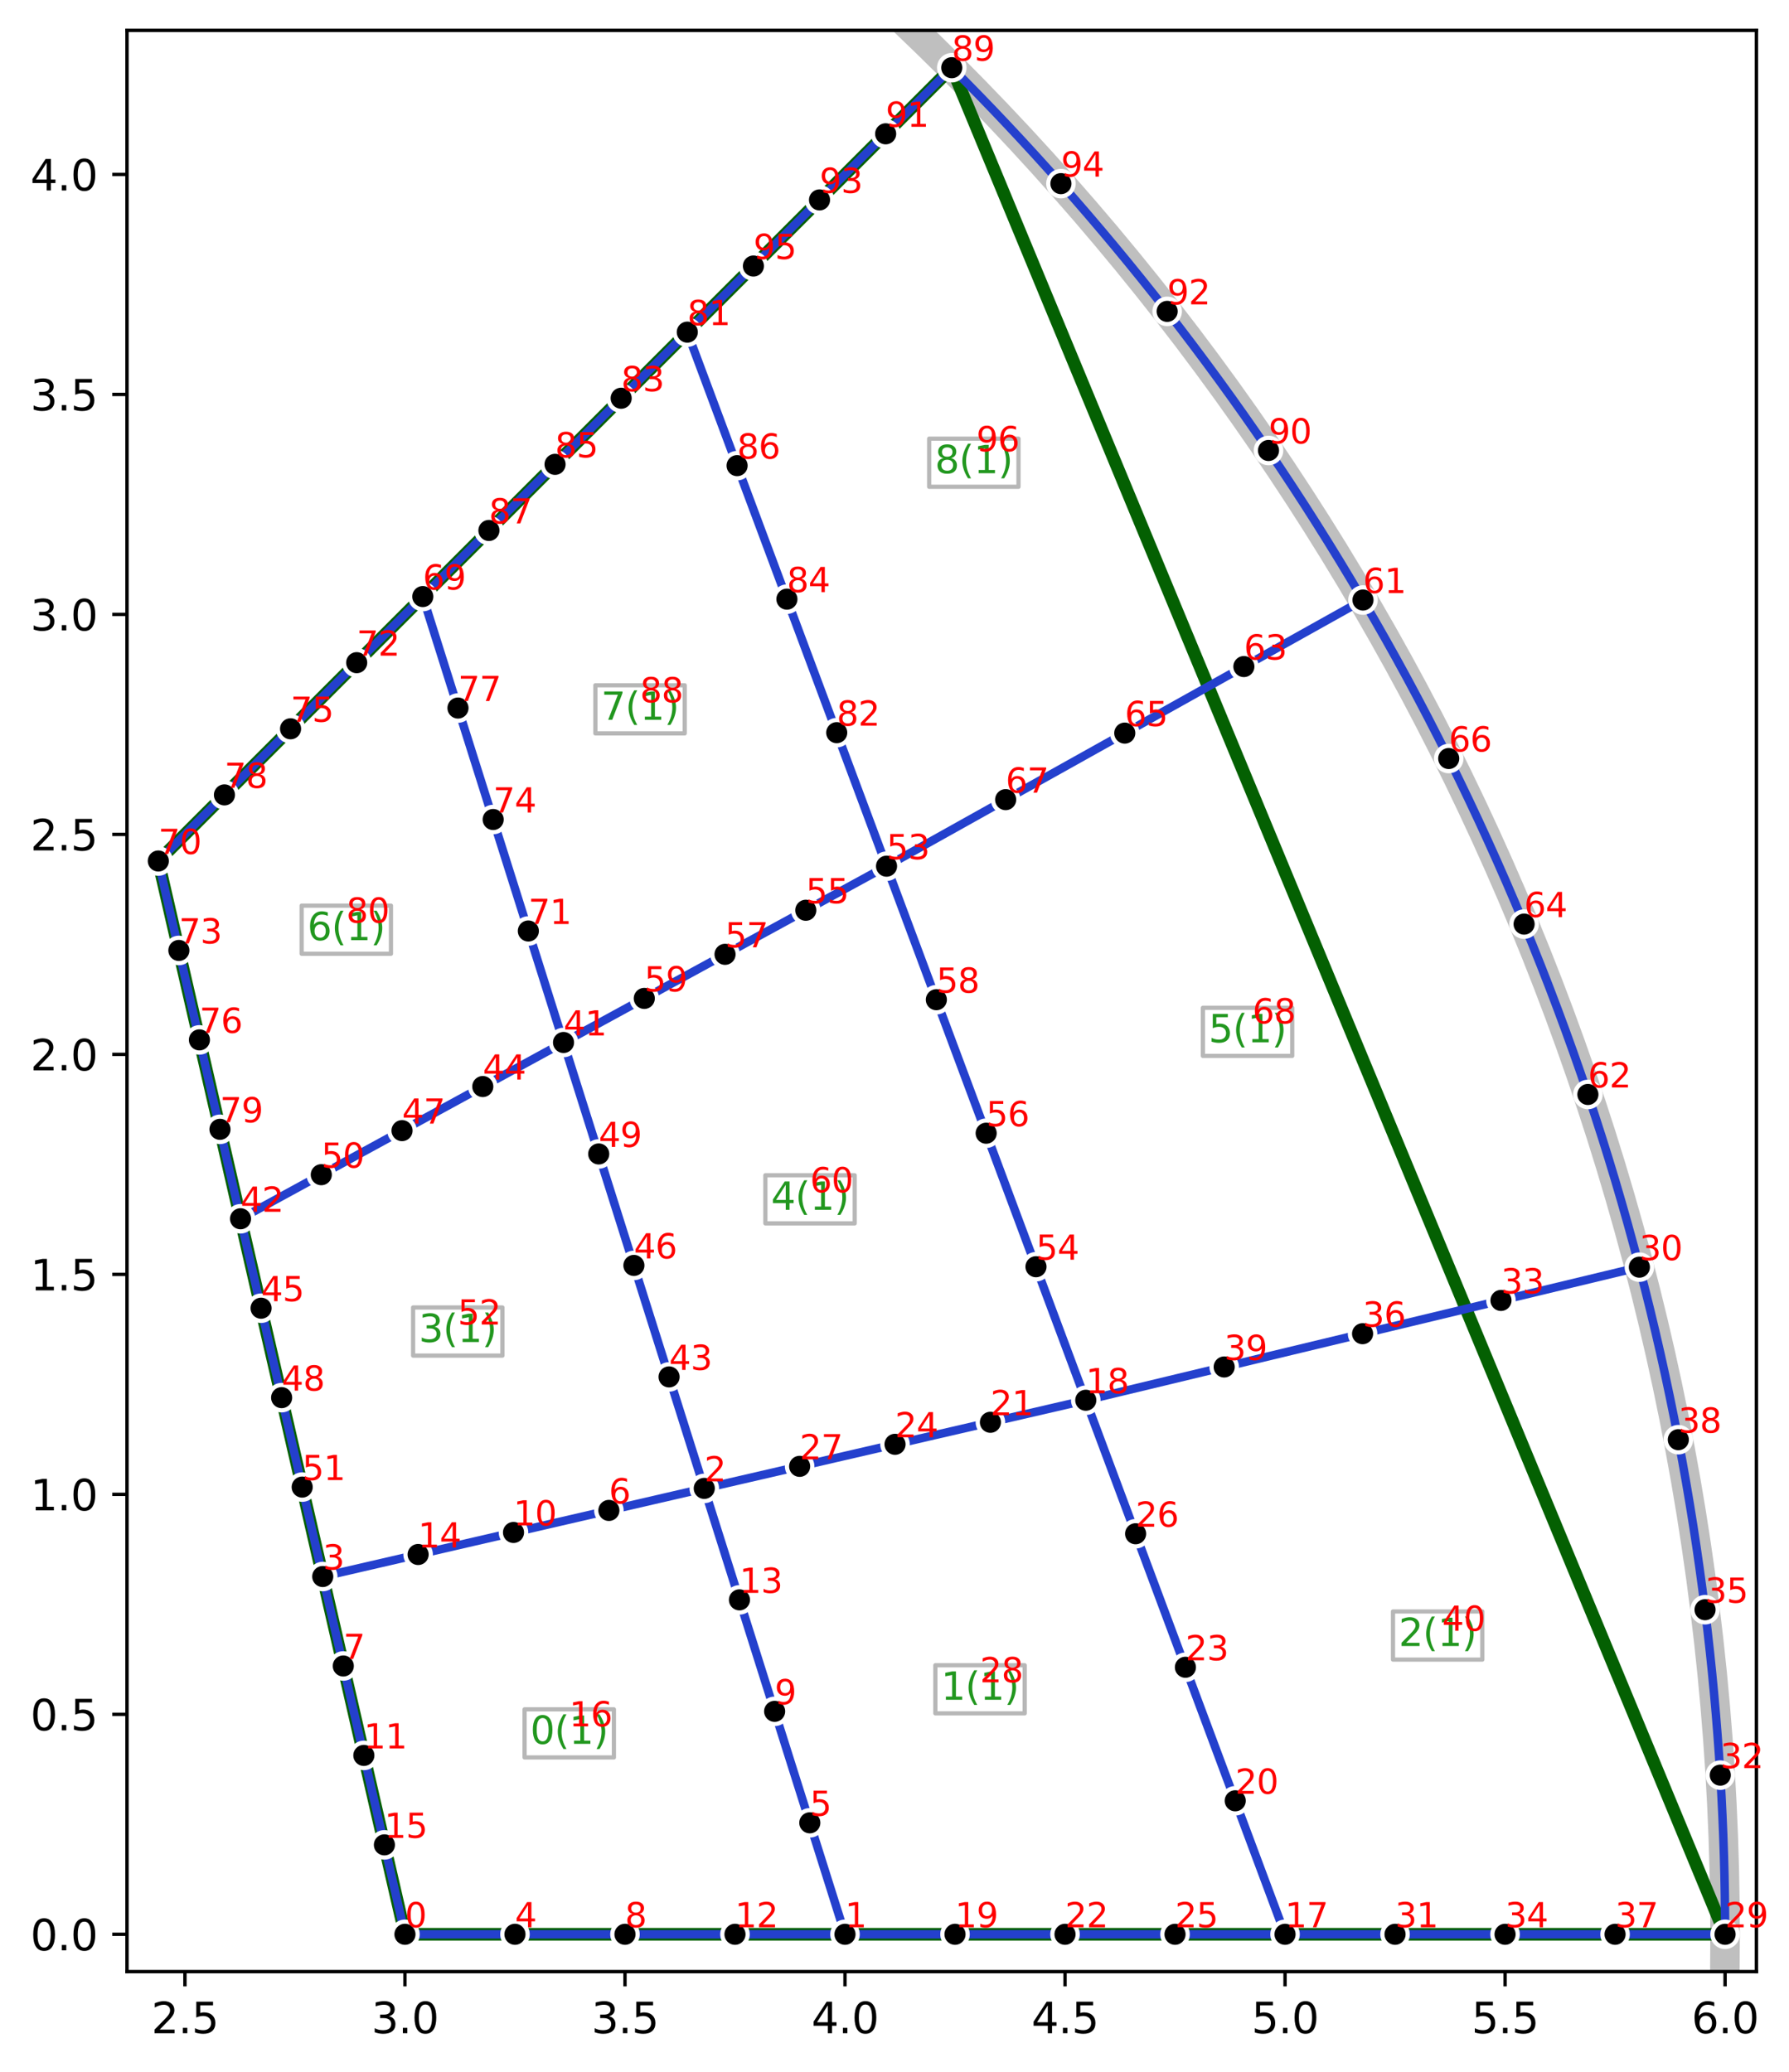 <?xml version="1.0" encoding="utf-8" standalone="no"?>
<!DOCTYPE svg PUBLIC "-//W3C//DTD SVG 1.1//EN"
  "http://www.w3.org/Graphics/SVG/1.1/DTD/svg11.dtd">
<svg xmlns:xlink="http://www.w3.org/1999/xlink" width="424.095pt" height="491.352pt" viewBox="0 0 424.095 491.352" xmlns="http://www.w3.org/2000/svg" version="1.1">
 <defs>
  <style type="text/css">*{stroke-linejoin: round; stroke-linecap: butt}</style>
 </defs>
 <g id="figure_1">
  <g id="patch_1">
   <path d="M 0 491.352 
L 424.095 491.352 
L 424.095 0 
L 0 0 
z
" style="fill: #ffffff"/>
  </g>
  <g id="axes_1">
   <g id="patch_2">
    <path d="M 30.103 467.474 
L 416.371 467.474 
L 416.371 7.2 
L 30.103 7.2 
z
" style="fill: #ffffff"/>
   </g>
   <g id="patch_3">
    <path d="M -216.947 1084.513 
C -50.959 1084.513 108.253 1018.565 225.624 901.194 
C 342.995 783.822 408.943 624.611 408.943 458.623 
C 408.943 292.635 342.995 133.423 225.624 16.051 
C 108.253 -101.32 -50.959 -167.268 -216.947 -167.268 
C -382.935 -167.268 -542.147 -101.32 -659.518 16.051 
C -776.889 133.423 -842.837 292.635 -842.837 458.623 
C -842.837 624.611 -776.889 783.822 -659.518 901.194 
C -542.147 1018.565 -382.935 1084.513 -216.947 1084.513 
" clip-path="url(#p529eccc602)" style="fill: none; stroke: #bfbfbf; stroke-width: 7; stroke-linejoin: miter"/>
   </g>
   <g id="patch_4">
    <path d="M 408.943 458.623 
L 377.649 458.623 
L 346.354 458.623 
L 315.06 458.623 
L 283.765 458.623 
L 252.471 458.623 
L 221.176 458.623 
L 189.882 458.623 
L 158.587 458.623 
L 127.293 458.623 
L 95.998 458.623 
" clip-path="url(#p529eccc602)" style="fill: none; stroke: #046002; stroke-width: 3; stroke-linejoin: miter"/>
   </g>
   <g id="patch_5">
    <path d="M 225.624 16.051 
L 243.956 60.309 
L 262.288 104.566 
L 280.62 148.823 
L 298.952 193.08 
L 317.284 237.337 
L 335.615 281.594 
L 353.947 325.851 
L 372.279 370.108 
L 390.611 414.365 
L 408.943 458.623 
" clip-path="url(#p529eccc602)" style="fill: none; stroke: #046002; stroke-width: 3; stroke-linejoin: miter"/>
   </g>
   <g id="patch_6">
    <path d="M 37.531 204.144 
L 56.341 185.335 
L 75.15 166.526 
L 93.959 147.716 
L 112.768 128.907 
L 131.578 110.098 
L 150.387 91.289 
L 169.196 72.479 
L 188.006 53.67 
L 206.815 34.861 
L 225.624 16.051 
" clip-path="url(#p529eccc602)" style="fill: none; stroke: #046002; stroke-width: 3; stroke-linejoin: miter"/>
   </g>
   <g id="patch_7">
    <path d="M 95.998 458.623 
L 90.151 433.175 
L 84.305 407.727 
L 78.458 382.279 
L 72.611 356.831 
L 66.765 331.383 
L 60.918 305.936 
L 55.071 280.488 
L 49.225 255.04 
L 43.378 229.592 
L 37.531 204.144 
" clip-path="url(#p529eccc602)" style="fill: none; stroke: #046002; stroke-width: 3; stroke-linejoin: miter"/>
   </g>
   <g id="patch_8">
    <path d="M 162.927 78.749 
C 183.826 57.85 204.725 36.951 225.624 16.051 
M 408.943 458.623 
C 374.171 458.623 339.4 458.623 304.628 458.623 
M 166.952 352.897 
C 197.099 345.931 227.247 338.964 257.394 331.998 
M 210.16 205.374 
C 247.809 184.338 285.458 163.302 323.106 142.267 
M 57.02 288.97 
C 50.524 260.695 44.028 232.42 37.531 204.144 
M 57.02 288.97 
C 82.544 275.037 108.067 261.105 133.59 247.172 
M 323.106 142.267 
C 351.767 190.999 374.433 245.719 388.626 300.445 
M 166.952 352.897 
C 178.072 388.139 189.193 423.381 200.313 458.623 
M 133.59 247.172 
C 159.114 233.239 184.637 219.306 210.16 205.374 
M 95.998 458.623 
C 89.502 430.347 83.005 402.072 76.509 373.796 
M 388.626 300.445 
C 402.981 355.208 408.997 409.521 408.943 458.623 
M 162.927 78.749 
C 178.671 120.957 194.416 163.165 210.16 205.374 
M 210.16 205.374 
C 225.905 247.582 241.65 289.79 257.394 331.998 
M 76.509 373.796 
C 70.013 345.521 63.517 317.246 57.02 288.97 
M 257.394 331.998 
C 273.139 374.206 288.883 416.414 304.628 458.623 
M 304.628 458.623 
C 269.856 458.623 235.085 458.623 200.313 458.623 
M 133.59 247.172 
C 144.711 282.414 155.831 317.655 166.952 352.897 
M 257.394 331.998 
C 301.138 321.48 344.882 310.962 388.626 300.445 
M 76.509 373.796 
C 106.657 366.83 136.804 359.864 166.952 352.897 
M 37.531 204.144 
C 58.431 183.245 79.33 162.346 100.229 141.447 
M 100.229 141.447 
C 121.128 120.547 142.027 99.648 162.927 78.749 
M 100.229 141.447 
C 111.349 176.688 122.47 211.93 133.59 247.172 
M 200.313 458.623 
C 165.541 458.623 130.77 458.623 95.998 458.623 
M 225.624 16.051 
C 260.382 50.733 294.534 93.392 323.106 142.267 
" style="fill: none; stroke: #2440cd; stroke-width: 2; stroke-linejoin: miter"/>
   </g>
   <g id="matplotlib.axis_1">
    <g id="xtick_1">
     <g id="line2d_1">
      <defs>
       <path id="me422c70d46" d="M 0 0 
L 0 3.5 
" style="stroke: #000000; stroke-width: 0.8"/>
      </defs>
      <g>
       <use xlink:href="#me422c70d46" x="43.84" y="467.474" style="stroke: #000000; stroke-width: 0.8"/>
      </g>
     </g>
     <g id="text_1">
      <!-- 2.5 -->
      <g transform="translate(35.889 482.072)scale(0.1 -0.1)">
       <defs>
        <path id="DejaVuSans-32" d="M 1228 531 
L 3431 531 
L 3431 0 
L 469 0 
L 469 531 
Q 828 903 1448 1529 
Q 2069 2156 2228 2338 
Q 2531 2678 2651 2914 
Q 2772 3150 2772 3378 
Q 2772 3750 2511 3984 
Q 2250 4219 1831 4219 
Q 1534 4219 1204 4116 
Q 875 4013 500 3803 
L 500 4441 
Q 881 4594 1212 4672 
Q 1544 4750 1819 4750 
Q 2544 4750 2975 4387 
Q 3406 4025 3406 3419 
Q 3406 3131 3298 2873 
Q 3191 2616 2906 2266 
Q 2828 2175 2409 1742 
Q 1991 1309 1228 531 
z
" transform="scale(0.016)"/>
        <path id="DejaVuSans-2e" d="M 684 794 
L 1344 794 
L 1344 0 
L 684 0 
L 684 794 
z
" transform="scale(0.016)"/>
        <path id="DejaVuSans-35" d="M 691 4666 
L 3169 4666 
L 3169 4134 
L 1269 4134 
L 1269 2991 
Q 1406 3038 1543 3061 
Q 1681 3084 1819 3084 
Q 2600 3084 3056 2656 
Q 3513 2228 3513 1497 
Q 3513 744 3044 326 
Q 2575 -91 1722 -91 
Q 1428 -91 1123 -41 
Q 819 9 494 109 
L 494 744 
Q 775 591 1075 516 
Q 1375 441 1709 441 
Q 2250 441 2565 725 
Q 2881 1009 2881 1497 
Q 2881 1984 2565 2268 
Q 2250 2553 1709 2553 
Q 1456 2553 1204 2497 
Q 953 2441 691 2322 
L 691 4666 
z
" transform="scale(0.016)"/>
       </defs>
       <use xlink:href="#DejaVuSans-32"/>
       <use xlink:href="#DejaVuSans-2e" x="63.623"/>
       <use xlink:href="#DejaVuSans-35" x="95.41"/>
      </g>
     </g>
    </g>
    <g id="xtick_2">
     <g id="line2d_2">
      <g>
       <use xlink:href="#me422c70d46" x="95.998" y="467.474" style="stroke: #000000; stroke-width: 0.8"/>
      </g>
     </g>
     <g id="text_2">
      <!-- 3.0 -->
      <g transform="translate(88.046 482.072)scale(0.1 -0.1)">
       <defs>
        <path id="DejaVuSans-33" d="M 2597 2516 
Q 3050 2419 3304 2112 
Q 3559 1806 3559 1356 
Q 3559 666 3084 287 
Q 2609 -91 1734 -91 
Q 1441 -91 1130 -33 
Q 819 25 488 141 
L 488 750 
Q 750 597 1062 519 
Q 1375 441 1716 441 
Q 2309 441 2620 675 
Q 2931 909 2931 1356 
Q 2931 1769 2642 2001 
Q 2353 2234 1838 2234 
L 1294 2234 
L 1294 2753 
L 1863 2753 
Q 2328 2753 2575 2939 
Q 2822 3125 2822 3475 
Q 2822 3834 2567 4026 
Q 2313 4219 1838 4219 
Q 1578 4219 1281 4162 
Q 984 4106 628 3988 
L 628 4550 
Q 988 4650 1302 4700 
Q 1616 4750 1894 4750 
Q 2613 4750 3031 4423 
Q 3450 4097 3450 3541 
Q 3450 3153 3228 2886 
Q 3006 2619 2597 2516 
z
" transform="scale(0.016)"/>
        <path id="DejaVuSans-30" d="M 2034 4250 
Q 1547 4250 1301 3770 
Q 1056 3291 1056 2328 
Q 1056 1369 1301 889 
Q 1547 409 2034 409 
Q 2525 409 2770 889 
Q 3016 1369 3016 2328 
Q 3016 3291 2770 3770 
Q 2525 4250 2034 4250 
z
M 2034 4750 
Q 2819 4750 3233 4129 
Q 3647 3509 3647 2328 
Q 3647 1150 3233 529 
Q 2819 -91 2034 -91 
Q 1250 -91 836 529 
Q 422 1150 422 2328 
Q 422 3509 836 4129 
Q 1250 4750 2034 4750 
z
" transform="scale(0.016)"/>
       </defs>
       <use xlink:href="#DejaVuSans-33"/>
       <use xlink:href="#DejaVuSans-2e" x="63.623"/>
       <use xlink:href="#DejaVuSans-30" x="95.41"/>
      </g>
     </g>
    </g>
    <g id="xtick_3">
     <g id="line2d_3">
      <g>
       <use xlink:href="#me422c70d46" x="148.156" y="467.474" style="stroke: #000000; stroke-width: 0.8"/>
      </g>
     </g>
     <g id="text_3">
      <!-- 3.5 -->
      <g transform="translate(140.204 482.072)scale(0.1 -0.1)">
       <use xlink:href="#DejaVuSans-33"/>
       <use xlink:href="#DejaVuSans-2e" x="63.623"/>
       <use xlink:href="#DejaVuSans-35" x="95.41"/>
      </g>
     </g>
    </g>
    <g id="xtick_4">
     <g id="line2d_4">
      <g>
       <use xlink:href="#me422c70d46" x="200.313" y="467.474" style="stroke: #000000; stroke-width: 0.8"/>
      </g>
     </g>
     <g id="text_4">
      <!-- 4.0 -->
      <g transform="translate(192.361 482.072)scale(0.1 -0.1)">
       <defs>
        <path id="DejaVuSans-34" d="M 2419 4116 
L 825 1625 
L 2419 1625 
L 2419 4116 
z
M 2253 4666 
L 3047 4666 
L 3047 1625 
L 3713 1625 
L 3713 1100 
L 3047 1100 
L 3047 0 
L 2419 0 
L 2419 1100 
L 313 1100 
L 313 1709 
L 2253 4666 
z
" transform="scale(0.016)"/>
       </defs>
       <use xlink:href="#DejaVuSans-34"/>
       <use xlink:href="#DejaVuSans-2e" x="63.623"/>
       <use xlink:href="#DejaVuSans-30" x="95.41"/>
      </g>
     </g>
    </g>
    <g id="xtick_5">
     <g id="line2d_5">
      <g>
       <use xlink:href="#me422c70d46" x="252.471" y="467.474" style="stroke: #000000; stroke-width: 0.8"/>
      </g>
     </g>
     <g id="text_5">
      <!-- 4.5 -->
      <g transform="translate(244.519 482.072)scale(0.1 -0.1)">
       <use xlink:href="#DejaVuSans-34"/>
       <use xlink:href="#DejaVuSans-2e" x="63.623"/>
       <use xlink:href="#DejaVuSans-35" x="95.41"/>
      </g>
     </g>
    </g>
    <g id="xtick_6">
     <g id="line2d_6">
      <g>
       <use xlink:href="#me422c70d46" x="304.628" y="467.474" style="stroke: #000000; stroke-width: 0.8"/>
      </g>
     </g>
     <g id="text_6">
      <!-- 5.0 -->
      <g transform="translate(296.676 482.072)scale(0.1 -0.1)">
       <use xlink:href="#DejaVuSans-35"/>
       <use xlink:href="#DejaVuSans-2e" x="63.623"/>
       <use xlink:href="#DejaVuSans-30" x="95.41"/>
      </g>
     </g>
    </g>
    <g id="xtick_7">
     <g id="line2d_7">
      <g>
       <use xlink:href="#me422c70d46" x="356.786" y="467.474" style="stroke: #000000; stroke-width: 0.8"/>
      </g>
     </g>
     <g id="text_7">
      <!-- 5.5 -->
      <g transform="translate(348.834 482.072)scale(0.1 -0.1)">
       <use xlink:href="#DejaVuSans-35"/>
       <use xlink:href="#DejaVuSans-2e" x="63.623"/>
       <use xlink:href="#DejaVuSans-35" x="95.41"/>
      </g>
     </g>
    </g>
    <g id="xtick_8">
     <g id="line2d_8">
      <g>
       <use xlink:href="#me422c70d46" x="408.943" y="467.474" style="stroke: #000000; stroke-width: 0.8"/>
      </g>
     </g>
     <g id="text_8">
      <!-- 6.0 -->
      <g transform="translate(400.991 482.072)scale(0.1 -0.1)">
       <defs>
        <path id="DejaVuSans-36" d="M 2113 2584 
Q 1688 2584 1439 2293 
Q 1191 2003 1191 1497 
Q 1191 994 1439 701 
Q 1688 409 2113 409 
Q 2538 409 2786 701 
Q 3034 994 3034 1497 
Q 3034 2003 2786 2293 
Q 2538 2584 2113 2584 
z
M 3366 4563 
L 3366 3988 
Q 3128 4100 2886 4159 
Q 2644 4219 2406 4219 
Q 1781 4219 1451 3797 
Q 1122 3375 1075 2522 
Q 1259 2794 1537 2939 
Q 1816 3084 2150 3084 
Q 2853 3084 3261 2657 
Q 3669 2231 3669 1497 
Q 3669 778 3244 343 
Q 2819 -91 2113 -91 
Q 1303 -91 875 529 
Q 447 1150 447 2328 
Q 447 3434 972 4092 
Q 1497 4750 2381 4750 
Q 2619 4750 2861 4703 
Q 3103 4656 3366 4563 
z
" transform="scale(0.016)"/>
       </defs>
       <use xlink:href="#DejaVuSans-36"/>
       <use xlink:href="#DejaVuSans-2e" x="63.623"/>
       <use xlink:href="#DejaVuSans-30" x="95.41"/>
      </g>
     </g>
    </g>
   </g>
   <g id="matplotlib.axis_2">
    <g id="ytick_1">
     <g id="line2d_9">
      <defs>
       <path id="m096cc76bbc" d="M 0 0 
L -3.5 0 
" style="stroke: #000000; stroke-width: 0.8"/>
      </defs>
      <g>
       <use xlink:href="#m096cc76bbc" x="30.103" y="458.623" style="stroke: #000000; stroke-width: 0.8"/>
      </g>
     </g>
     <g id="text_9">
      <!-- 0.0 -->
      <g transform="translate(7.2 462.422)scale(0.1 -0.1)">
       <use xlink:href="#DejaVuSans-30"/>
       <use xlink:href="#DejaVuSans-2e" x="63.623"/>
       <use xlink:href="#DejaVuSans-30" x="95.41"/>
      </g>
     </g>
    </g>
    <g id="ytick_2">
     <g id="line2d_10">
      <g>
       <use xlink:href="#m096cc76bbc" x="30.103" y="406.465" style="stroke: #000000; stroke-width: 0.8"/>
      </g>
     </g>
     <g id="text_10">
      <!-- 0.5 -->
      <g transform="translate(7.2 410.264)scale(0.1 -0.1)">
       <use xlink:href="#DejaVuSans-30"/>
       <use xlink:href="#DejaVuSans-2e" x="63.623"/>
       <use xlink:href="#DejaVuSans-35" x="95.41"/>
      </g>
     </g>
    </g>
    <g id="ytick_3">
     <g id="line2d_11">
      <g>
       <use xlink:href="#m096cc76bbc" x="30.103" y="354.308" style="stroke: #000000; stroke-width: 0.8"/>
      </g>
     </g>
     <g id="text_11">
      <!-- 1.0 -->
      <g transform="translate(7.2 358.107)scale(0.1 -0.1)">
       <defs>
        <path id="DejaVuSans-31" d="M 794 531 
L 1825 531 
L 1825 4091 
L 703 3866 
L 703 4441 
L 1819 4666 
L 2450 4666 
L 2450 531 
L 3481 531 
L 3481 0 
L 794 0 
L 794 531 
z
" transform="scale(0.016)"/>
       </defs>
       <use xlink:href="#DejaVuSans-31"/>
       <use xlink:href="#DejaVuSans-2e" x="63.623"/>
       <use xlink:href="#DejaVuSans-30" x="95.41"/>
      </g>
     </g>
    </g>
    <g id="ytick_4">
     <g id="line2d_12">
      <g>
       <use xlink:href="#m096cc76bbc" x="30.103" y="302.15" style="stroke: #000000; stroke-width: 0.8"/>
      </g>
     </g>
     <g id="text_12">
      <!-- 1.5 -->
      <g transform="translate(7.2 305.949)scale(0.1 -0.1)">
       <use xlink:href="#DejaVuSans-31"/>
       <use xlink:href="#DejaVuSans-2e" x="63.623"/>
       <use xlink:href="#DejaVuSans-35" x="95.41"/>
      </g>
     </g>
    </g>
    <g id="ytick_5">
     <g id="line2d_13">
      <g>
       <use xlink:href="#m096cc76bbc" x="30.103" y="249.993" style="stroke: #000000; stroke-width: 0.8"/>
      </g>
     </g>
     <g id="text_13">
      <!-- 2.0 -->
      <g transform="translate(7.2 253.792)scale(0.1 -0.1)">
       <use xlink:href="#DejaVuSans-32"/>
       <use xlink:href="#DejaVuSans-2e" x="63.623"/>
       <use xlink:href="#DejaVuSans-30" x="95.41"/>
      </g>
     </g>
    </g>
    <g id="ytick_6">
     <g id="line2d_14">
      <g>
       <use xlink:href="#m096cc76bbc" x="30.103" y="197.835" style="stroke: #000000; stroke-width: 0.8"/>
      </g>
     </g>
     <g id="text_14">
      <!-- 2.5 -->
      <g transform="translate(7.2 201.634)scale(0.1 -0.1)">
       <use xlink:href="#DejaVuSans-32"/>
       <use xlink:href="#DejaVuSans-2e" x="63.623"/>
       <use xlink:href="#DejaVuSans-35" x="95.41"/>
      </g>
     </g>
    </g>
    <g id="ytick_7">
     <g id="line2d_15">
      <g>
       <use xlink:href="#m096cc76bbc" x="30.103" y="145.678" style="stroke: #000000; stroke-width: 0.8"/>
      </g>
     </g>
     <g id="text_15">
      <!-- 3.0 -->
      <g transform="translate(7.2 149.477)scale(0.1 -0.1)">
       <use xlink:href="#DejaVuSans-33"/>
       <use xlink:href="#DejaVuSans-2e" x="63.623"/>
       <use xlink:href="#DejaVuSans-30" x="95.41"/>
      </g>
     </g>
    </g>
    <g id="ytick_8">
     <g id="line2d_16">
      <g>
       <use xlink:href="#m096cc76bbc" x="30.103" y="93.52" style="stroke: #000000; stroke-width: 0.8"/>
      </g>
     </g>
     <g id="text_16">
      <!-- 3.5 -->
      <g transform="translate(7.2 97.319)scale(0.1 -0.1)">
       <use xlink:href="#DejaVuSans-33"/>
       <use xlink:href="#DejaVuSans-2e" x="63.623"/>
       <use xlink:href="#DejaVuSans-35" x="95.41"/>
      </g>
     </g>
    </g>
    <g id="ytick_9">
     <g id="line2d_17">
      <g>
       <use xlink:href="#m096cc76bbc" x="30.103" y="41.362" style="stroke: #000000; stroke-width: 0.8"/>
      </g>
     </g>
     <g id="text_17">
      <!-- 4.0 -->
      <g transform="translate(7.2 45.162)scale(0.1 -0.1)">
       <use xlink:href="#DejaVuSans-34"/>
       <use xlink:href="#DejaVuSans-2e" x="63.623"/>
       <use xlink:href="#DejaVuSans-30" x="95.41"/>
      </g>
     </g>
    </g>
   </g>
   <g id="line2d_18">
    <defs>
     <path id="m3080ffd7f6" d="M 0 3 
C 0.796 3 1.559 2.684 2.121 2.121 
C 2.684 1.559 3 0.796 3 0 
C 3 -0.796 2.684 -1.559 2.121 -2.121 
C 1.559 -2.684 0.796 -3 0 -3 
C -0.796 -3 -1.559 -2.684 -2.121 -2.121 
C -2.684 -1.559 -3 -0.796 -3 0 
C -3 0.796 -2.684 1.559 -2.121 2.121 
C -1.559 2.684 -0.796 3 0 3 
z
" style="stroke: #ffffff"/>
    </defs>
    <g>
     <use xlink:href="#m3080ffd7f6" x="95.998" y="458.623" style="stroke: #ffffff"/>
     <use xlink:href="#m3080ffd7f6" x="200.313" y="458.623" style="stroke: #ffffff"/>
     <use xlink:href="#m3080ffd7f6" x="166.952" y="352.897" style="stroke: #ffffff"/>
     <use xlink:href="#m3080ffd7f6" x="76.509" y="373.796" style="stroke: #ffffff"/>
     <use xlink:href="#m3080ffd7f6" x="122.077" y="458.623" style="stroke: #ffffff"/>
     <use xlink:href="#m3080ffd7f6" x="191.973" y="432.191" style="stroke: #ffffff"/>
     <use xlink:href="#m3080ffd7f6" x="144.341" y="358.122" style="stroke: #ffffff"/>
     <use xlink:href="#m3080ffd7f6" x="81.381" y="395.003" style="stroke: #ffffff"/>
     <use xlink:href="#m3080ffd7f6" x="148.156" y="458.623" style="stroke: #ffffff"/>
     <use xlink:href="#m3080ffd7f6" x="183.632" y="405.76" style="stroke: #ffffff"/>
     <use xlink:href="#m3080ffd7f6" x="121.73" y="363.347" style="stroke: #ffffff"/>
     <use xlink:href="#m3080ffd7f6" x="86.254" y="416.209" style="stroke: #ffffff"/>
     <use xlink:href="#m3080ffd7f6" x="174.234" y="458.623" style="stroke: #ffffff"/>
     <use xlink:href="#m3080ffd7f6" x="175.292" y="379.329" style="stroke: #ffffff"/>
     <use xlink:href="#m3080ffd7f6" x="99.12" y="368.572" style="stroke: #ffffff"/>
     <use xlink:href="#m3080ffd7f6" x="91.126" y="437.416" style="stroke: #ffffff"/>
     <use xlink:href="#m3080ffd7f6" x="134.943" y="410.985" style="stroke: #ffffff"/>
     <use xlink:href="#m3080ffd7f6" x="304.628" y="458.623" style="stroke: #ffffff"/>
     <use xlink:href="#m3080ffd7f6" x="257.394" y="331.998" style="stroke: #ffffff"/>
     <use xlink:href="#m3080ffd7f6" x="226.392" y="458.623" style="stroke: #ffffff"/>
     <use xlink:href="#m3080ffd7f6" x="292.82" y="426.966" style="stroke: #ffffff"/>
     <use xlink:href="#m3080ffd7f6" x="234.784" y="337.223" style="stroke: #ffffff"/>
     <use xlink:href="#m3080ffd7f6" x="252.471" y="458.623" style="stroke: #ffffff"/>
     <use xlink:href="#m3080ffd7f6" x="281.011" y="395.31" style="stroke: #ffffff"/>
     <use xlink:href="#m3080ffd7f6" x="212.173" y="342.448" style="stroke: #ffffff"/>
     <use xlink:href="#m3080ffd7f6" x="278.549" y="458.623" style="stroke: #ffffff"/>
     <use xlink:href="#m3080ffd7f6" x="269.203" y="363.654" style="stroke: #ffffff"/>
     <use xlink:href="#m3080ffd7f6" x="189.562" y="347.672" style="stroke: #ffffff"/>
     <use xlink:href="#m3080ffd7f6" x="232.322" y="400.535" style="stroke: #ffffff"/>
     <use xlink:href="#m3080ffd7f6" x="408.943" y="458.623" style="stroke: #ffffff"/>
     <use xlink:href="#m3080ffd7f6" x="388.626" y="300.445" style="stroke: #ffffff"/>
     <use xlink:href="#m3080ffd7f6" x="330.707" y="458.623" style="stroke: #ffffff"/>
     <use xlink:href="#m3080ffd7f6" x="407.805" y="420.888" style="stroke: #ffffff"/>
     <use xlink:href="#m3080ffd7f6" x="355.818" y="308.333" style="stroke: #ffffff"/>
     <use xlink:href="#m3080ffd7f6" x="356.786" y="458.623" style="stroke: #ffffff"/>
     <use xlink:href="#m3080ffd7f6" x="404.194" y="381.664" style="stroke: #ffffff"/>
     <use xlink:href="#m3080ffd7f6" x="323.01" y="316.221" style="stroke: #ffffff"/>
     <use xlink:href="#m3080ffd7f6" x="382.864" y="458.623" style="stroke: #ffffff"/>
     <use xlink:href="#m3080ffd7f6" x="397.859" y="341.352" style="stroke: #ffffff"/>
     <use xlink:href="#m3080ffd7f6" x="290.202" y="324.11" style="stroke: #ffffff"/>
     <use xlink:href="#m3080ffd7f6" x="341.868" y="388.327" style="stroke: #ffffff"/>
     <use xlink:href="#m3080ffd7f6" x="133.59" y="247.172" style="stroke: #ffffff"/>
     <use xlink:href="#m3080ffd7f6" x="57.02" y="288.97" style="stroke: #ffffff"/>
     <use xlink:href="#m3080ffd7f6" x="158.611" y="326.466" style="stroke: #ffffff"/>
     <use xlink:href="#m3080ffd7f6" x="114.448" y="257.621" style="stroke: #ffffff"/>
     <use xlink:href="#m3080ffd7f6" x="61.892" y="310.177" style="stroke: #ffffff"/>
     <use xlink:href="#m3080ffd7f6" x="150.271" y="300.035" style="stroke: #ffffff"/>
     <use xlink:href="#m3080ffd7f6" x="95.305" y="268.071" style="stroke: #ffffff"/>
     <use xlink:href="#m3080ffd7f6" x="66.765" y="331.383" style="stroke: #ffffff"/>
     <use xlink:href="#m3080ffd7f6" x="141.931" y="273.603" style="stroke: #ffffff"/>
     <use xlink:href="#m3080ffd7f6" x="76.163" y="278.521" style="stroke: #ffffff"/>
     <use xlink:href="#m3080ffd7f6" x="71.637" y="352.59" style="stroke: #ffffff"/>
     <use xlink:href="#m3080ffd7f6" x="108.518" y="315.709" style="stroke: #ffffff"/>
     <use xlink:href="#m3080ffd7f6" x="210.16" y="205.374" style="stroke: #ffffff"/>
     <use xlink:href="#m3080ffd7f6" x="245.586" y="300.342" style="stroke: #ffffff"/>
     <use xlink:href="#m3080ffd7f6" x="191.018" y="215.823" style="stroke: #ffffff"/>
     <use xlink:href="#m3080ffd7f6" x="233.777" y="268.686" style="stroke: #ffffff"/>
     <use xlink:href="#m3080ffd7f6" x="171.875" y="226.273" style="stroke: #ffffff"/>
     <use xlink:href="#m3080ffd7f6" x="221.969" y="237.03" style="stroke: #ffffff"/>
     <use xlink:href="#m3080ffd7f6" x="152.733" y="236.722" style="stroke: #ffffff"/>
     <use xlink:href="#m3080ffd7f6" x="192.024" y="284.36" style="stroke: #ffffff"/>
     <use xlink:href="#m3080ffd7f6" x="323.106" y="142.267" style="stroke: #ffffff"/>
     <use xlink:href="#m3080ffd7f6" x="376.423" y="259.498" style="stroke: #ffffff"/>
     <use xlink:href="#m3080ffd7f6" x="294.87" y="158.043" style="stroke: #ffffff"/>
     <use xlink:href="#m3080ffd7f6" x="361.3" y="219.105" style="stroke: #ffffff"/>
     <use xlink:href="#m3080ffd7f6" x="266.633" y="173.82" style="stroke: #ffffff"/>
     <use xlink:href="#m3080ffd7f6" x="343.431" y="179.849" style="stroke: #ffffff"/>
     <use xlink:href="#m3080ffd7f6" x="238.397" y="189.597" style="stroke: #ffffff"/>
     <use xlink:href="#m3080ffd7f6" x="296.91" y="244.32" style="stroke: #ffffff"/>
     <use xlink:href="#m3080ffd7f6" x="100.229" y="141.447" style="stroke: #ffffff"/>
     <use xlink:href="#m3080ffd7f6" x="37.531" y="204.144" style="stroke: #ffffff"/>
     <use xlink:href="#m3080ffd7f6" x="125.25" y="220.741" style="stroke: #ffffff"/>
     <use xlink:href="#m3080ffd7f6" x="84.555" y="157.121" style="stroke: #ffffff"/>
     <use xlink:href="#m3080ffd7f6" x="42.404" y="225.351" style="stroke: #ffffff"/>
     <use xlink:href="#m3080ffd7f6" x="116.91" y="194.309" style="stroke: #ffffff"/>
     <use xlink:href="#m3080ffd7f6" x="68.88" y="172.795" style="stroke: #ffffff"/>
     <use xlink:href="#m3080ffd7f6" x="47.276" y="246.557" style="stroke: #ffffff"/>
     <use xlink:href="#m3080ffd7f6" x="108.569" y="167.878" style="stroke: #ffffff"/>
     <use xlink:href="#m3080ffd7f6" x="53.206" y="188.47" style="stroke: #ffffff"/>
     <use xlink:href="#m3080ffd7f6" x="52.148" y="267.764" style="stroke: #ffffff"/>
     <use xlink:href="#m3080ffd7f6" x="82.093" y="220.433" style="stroke: #ffffff"/>
     <use xlink:href="#m3080ffd7f6" x="162.927" y="78.749" style="stroke: #ffffff"/>
     <use xlink:href="#m3080ffd7f6" x="198.352" y="173.717" style="stroke: #ffffff"/>
     <use xlink:href="#m3080ffd7f6" x="147.252" y="94.423" style="stroke: #ffffff"/>
     <use xlink:href="#m3080ffd7f6" x="186.543" y="142.061" style="stroke: #ffffff"/>
     <use xlink:href="#m3080ffd7f6" x="131.578" y="110.098" style="stroke: #ffffff"/>
     <use xlink:href="#m3080ffd7f6" x="174.735" y="110.405" style="stroke: #ffffff"/>
     <use xlink:href="#m3080ffd7f6" x="115.903" y="125.772" style="stroke: #ffffff"/>
     <use xlink:href="#m3080ffd7f6" x="151.727" y="168.185" style="stroke: #ffffff"/>
     <use xlink:href="#m3080ffd7f6" x="225.624" y="16.051" style="stroke: #ffffff"/>
     <use xlink:href="#m3080ffd7f6" x="300.709" y="106.812" style="stroke: #ffffff"/>
     <use xlink:href="#m3080ffd7f6" x="209.95" y="31.726" style="stroke: #ffffff"/>
     <use xlink:href="#m3080ffd7f6" x="276.684" y="73.828" style="stroke: #ffffff"/>
     <use xlink:href="#m3080ffd7f6" x="194.275" y="47.4" style="stroke: #ffffff"/>
     <use xlink:href="#m3080ffd7f6" x="251.502" y="43.539" style="stroke: #ffffff"/>
     <use xlink:href="#m3080ffd7f6" x="178.601" y="63.075" style="stroke: #ffffff"/>
     <use xlink:href="#m3080ffd7f6" x="231.441" y="108.66" style="stroke: #ffffff"/>
    </g>
   </g>
   <g id="patch_9">
    <path d="M 30.103 467.474 
L 30.103 7.2 
" style="fill: none; stroke: #000000; stroke-width: 0.8; stroke-linejoin: miter; stroke-linecap: square"/>
   </g>
   <g id="patch_10">
    <path d="M 416.371 467.474 
L 416.371 7.2 
" style="fill: none; stroke: #000000; stroke-width: 0.8; stroke-linejoin: miter; stroke-linecap: square"/>
   </g>
   <g id="patch_11">
    <path d="M 30.103 467.474 
L 416.371 467.474 
" style="fill: none; stroke: #000000; stroke-width: 0.8; stroke-linejoin: miter; stroke-linecap: square"/>
   </g>
   <g id="patch_12">
    <path d="M 30.103 7.2 
L 416.371 7.2 
" style="fill: none; stroke: #000000; stroke-width: 0.8; stroke-linejoin: miter; stroke-linecap: square"/>
   </g>
   <g id="text_18">
    <g id="patch_13">
     <path d="M 124.355 416.69 
L 145.531 416.69 
L 145.531 405.28 
L 124.355 405.28 
z
" style="fill: #ffffff; stroke: #b7b7b7; stroke-linejoin: miter"/>
    </g>
    <!-- 0(1) -->
    <g style="fill: #22971f" transform="translate(125.705 413.468)scale(0.09 -0.09)">
     <defs>
      <path id="DejaVuSans-28" d="M 1984 4856 
Q 1566 4138 1362 3434 
Q 1159 2731 1159 2009 
Q 1159 1288 1364 580 
Q 1569 -128 1984 -844 
L 1484 -844 
Q 1016 -109 783 600 
Q 550 1309 550 2009 
Q 550 2706 781 3412 
Q 1013 4119 1484 4856 
L 1984 4856 
z
" transform="scale(0.016)"/>
      <path id="DejaVuSans-29" d="M 513 4856 
L 1013 4856 
Q 1481 4119 1714 3412 
Q 1947 2706 1947 2009 
Q 1947 1309 1714 600 
Q 1481 -109 1013 -844 
L 513 -844 
Q 928 -128 1133 580 
Q 1338 1288 1338 2009 
Q 1338 2731 1133 3434 
Q 928 4138 513 4856 
z
" transform="scale(0.016)"/>
     </defs>
     <use xlink:href="#DejaVuSans-30"/>
     <use xlink:href="#DejaVuSans-28" x="63.623"/>
     <use xlink:href="#DejaVuSans-31" x="102.637"/>
     <use xlink:href="#DejaVuSans-29" x="166.26"/>
    </g>
   </g>
   <g id="text_19">
    <g id="patch_14">
     <path d="M 221.734 406.24 
L 242.909 406.24 
L 242.909 394.83 
L 221.734 394.83 
z
" style="fill: #ffffff; stroke: #b7b7b7; stroke-linejoin: miter"/>
    </g>
    <!-- 1(1) -->
    <g style="fill: #22971f" transform="translate(223.084 403.019)scale(0.09 -0.09)">
     <use xlink:href="#DejaVuSans-31"/>
     <use xlink:href="#DejaVuSans-28" x="63.623"/>
     <use xlink:href="#DejaVuSans-31" x="102.637"/>
     <use xlink:href="#DejaVuSans-29" x="166.26"/>
    </g>
   </g>
   <g id="text_20">
    <g id="patch_15">
     <path d="M 330.22 393.492 
L 351.396 393.492 
L 351.396 382.082 
L 330.22 382.082 
z
" style="fill: #ffffff; stroke: #b7b7b7; stroke-linejoin: miter"/>
    </g>
    <!-- 2(1) -->
    <g style="fill: #22971f" transform="translate(331.57 390.271)scale(0.09 -0.09)">
     <use xlink:href="#DejaVuSans-32"/>
     <use xlink:href="#DejaVuSans-28" x="63.623"/>
     <use xlink:href="#DejaVuSans-31" x="102.637"/>
     <use xlink:href="#DejaVuSans-29" x="166.26"/>
    </g>
   </g>
   <g id="text_21">
    <g id="patch_16">
     <path d="M 97.93 321.414 
L 119.105 321.414 
L 119.105 310.004 
L 97.93 310.004 
z
" style="fill: #ffffff; stroke: #b7b7b7; stroke-linejoin: miter"/>
    </g>
    <!-- 3(1) -->
    <g style="fill: #22971f" transform="translate(99.28 318.192)scale(0.09 -0.09)">
     <use xlink:href="#DejaVuSans-33"/>
     <use xlink:href="#DejaVuSans-28" x="63.623"/>
     <use xlink:href="#DejaVuSans-31" x="102.637"/>
     <use xlink:href="#DejaVuSans-29" x="166.26"/>
    </g>
   </g>
   <g id="text_22">
    <g id="patch_17">
     <path d="M 181.436 290.065 
L 202.612 290.065 
L 202.612 278.655 
L 181.436 278.655 
z
" style="fill: #ffffff; stroke: #b7b7b7; stroke-linejoin: miter"/>
    </g>
    <!-- 4(1) -->
    <g style="fill: #22971f" transform="translate(182.786 286.844)scale(0.09 -0.09)">
     <use xlink:href="#DejaVuSans-34"/>
     <use xlink:href="#DejaVuSans-28" x="63.623"/>
     <use xlink:href="#DejaVuSans-31" x="102.637"/>
     <use xlink:href="#DejaVuSans-29" x="166.26"/>
    </g>
   </g>
   <g id="text_23">
    <g id="patch_18">
     <path d="M 285.154 250.354 
L 306.33 250.354 
L 306.33 238.944 
L 285.154 238.944 
z
" style="fill: #ffffff; stroke: #b7b7b7; stroke-linejoin: miter"/>
    </g>
    <!-- 5(1) -->
    <g style="fill: #22971f" transform="translate(286.504 247.133)scale(0.09 -0.09)">
     <use xlink:href="#DejaVuSans-35"/>
     <use xlink:href="#DejaVuSans-28" x="63.623"/>
     <use xlink:href="#DejaVuSans-31" x="102.637"/>
     <use xlink:href="#DejaVuSans-29" x="166.26"/>
    </g>
   </g>
   <g id="text_24">
    <g id="patch_19">
     <path d="M 71.505 226.138 
L 92.68 226.138 
L 92.68 214.728 
L 71.505 214.728 
z
" style="fill: #ffffff; stroke: #b7b7b7; stroke-linejoin: miter"/>
    </g>
    <!-- 6(1) -->
    <g style="fill: #22971f" transform="translate(72.855 222.917)scale(0.09 -0.09)">
     <use xlink:href="#DejaVuSans-36"/>
     <use xlink:href="#DejaVuSans-28" x="63.623"/>
     <use xlink:href="#DejaVuSans-31" x="102.637"/>
     <use xlink:href="#DejaVuSans-29" x="166.26"/>
    </g>
   </g>
   <g id="text_25">
    <g id="patch_20">
     <path d="M 141.139 173.89 
L 162.314 173.89 
L 162.314 162.48 
L 141.139 162.48 
z
" style="fill: #ffffff; stroke: #b7b7b7; stroke-linejoin: miter"/>
    </g>
    <!-- 7(1) -->
    <g style="fill: #22971f" transform="translate(142.489 170.669)scale(0.09 -0.09)">
     <defs>
      <path id="DejaVuSans-37" d="M 525 4666 
L 3525 4666 
L 3525 4397 
L 1831 0 
L 1172 0 
L 2766 4134 
L 525 4134 
L 525 4666 
z
" transform="scale(0.016)"/>
     </defs>
     <use xlink:href="#DejaVuSans-37"/>
     <use xlink:href="#DejaVuSans-28" x="63.623"/>
     <use xlink:href="#DejaVuSans-31" x="102.637"/>
     <use xlink:href="#DejaVuSans-29" x="166.26"/>
    </g>
   </g>
   <g id="text_26">
    <g id="patch_21">
     <path d="M 220.266 115.418 
L 241.441 115.418 
L 241.441 104.008 
L 220.266 104.008 
z
" style="fill: #ffffff; stroke: #b7b7b7; stroke-linejoin: miter"/>
    </g>
    <!-- 8(1) -->
    <g style="fill: #22971f" transform="translate(221.616 112.197)scale(0.09 -0.09)">
     <defs>
      <path id="DejaVuSans-38" d="M 2034 2216 
Q 1584 2216 1326 1975 
Q 1069 1734 1069 1313 
Q 1069 891 1326 650 
Q 1584 409 2034 409 
Q 2484 409 2743 651 
Q 3003 894 3003 1313 
Q 3003 1734 2745 1975 
Q 2488 2216 2034 2216 
z
M 1403 2484 
Q 997 2584 770 2862 
Q 544 3141 544 3541 
Q 544 4100 942 4425 
Q 1341 4750 2034 4750 
Q 2731 4750 3128 4425 
Q 3525 4100 3525 3541 
Q 3525 3141 3298 2862 
Q 3072 2584 2669 2484 
Q 3125 2378 3379 2068 
Q 3634 1759 3634 1313 
Q 3634 634 3220 271 
Q 2806 -91 2034 -91 
Q 1263 -91 848 271 
Q 434 634 434 1313 
Q 434 1759 690 2068 
Q 947 2378 1403 2484 
z
M 1172 3481 
Q 1172 3119 1398 2916 
Q 1625 2713 2034 2713 
Q 2441 2713 2670 2916 
Q 2900 3119 2900 3481 
Q 2900 3844 2670 4047 
Q 2441 4250 2034 4250 
Q 1625 4250 1398 4047 
Q 1172 3844 1172 3481 
z
" transform="scale(0.016)"/>
     </defs>
     <use xlink:href="#DejaVuSans-38"/>
     <use xlink:href="#DejaVuSans-28" x="63.623"/>
     <use xlink:href="#DejaVuSans-31" x="102.637"/>
     <use xlink:href="#DejaVuSans-29" x="166.26"/>
    </g>
   </g>
   <g id="text_27">
    <!-- 0 -->
    <g style="fill: #ff0000" transform="translate(95.998 456.959)scale(0.08 -0.08)">
     <use xlink:href="#DejaVuSans-30"/>
    </g>
   </g>
   <g id="text_28">
    <!-- 1 -->
    <g style="fill: #ff0000" transform="translate(200.313 456.959)scale(0.08 -0.08)">
     <use xlink:href="#DejaVuSans-31"/>
    </g>
   </g>
   <g id="text_29">
    <!-- 2 -->
    <g style="fill: #ff0000" transform="translate(166.952 351.233)scale(0.08 -0.08)">
     <use xlink:href="#DejaVuSans-32"/>
    </g>
   </g>
   <g id="text_30">
    <!-- 3 -->
    <g style="fill: #ff0000" transform="translate(76.509 372.133)scale(0.08 -0.08)">
     <use xlink:href="#DejaVuSans-33"/>
    </g>
   </g>
   <g id="text_31">
    <!-- 4 -->
    <g style="fill: #ff0000" transform="translate(122.077 456.959)scale(0.08 -0.08)">
     <use xlink:href="#DejaVuSans-34"/>
    </g>
   </g>
   <g id="text_32">
    <!-- 5 -->
    <g style="fill: #ff0000" transform="translate(191.973 430.527)scale(0.08 -0.08)">
     <use xlink:href="#DejaVuSans-35"/>
    </g>
   </g>
   <g id="text_33">
    <!-- 6 -->
    <g style="fill: #ff0000" transform="translate(144.341 356.458)scale(0.08 -0.08)">
     <use xlink:href="#DejaVuSans-36"/>
    </g>
   </g>
   <g id="text_34">
    <!-- 7 -->
    <g style="fill: #ff0000" transform="translate(81.381 393.339)scale(0.08 -0.08)">
     <use xlink:href="#DejaVuSans-37"/>
    </g>
   </g>
   <g id="text_35">
    <!-- 8 -->
    <g style="fill: #ff0000" transform="translate(148.156 456.959)scale(0.08 -0.08)">
     <use xlink:href="#DejaVuSans-38"/>
    </g>
   </g>
   <g id="text_36">
    <!-- 9 -->
    <g style="fill: #ff0000" transform="translate(183.632 404.096)scale(0.08 -0.08)">
     <defs>
      <path id="DejaVuSans-39" d="M 703 97 
L 703 672 
Q 941 559 1184 500 
Q 1428 441 1663 441 
Q 2288 441 2617 861 
Q 2947 1281 2994 2138 
Q 2813 1869 2534 1725 
Q 2256 1581 1919 1581 
Q 1219 1581 811 2004 
Q 403 2428 403 3163 
Q 403 3881 828 4315 
Q 1253 4750 1959 4750 
Q 2769 4750 3195 4129 
Q 3622 3509 3622 2328 
Q 3622 1225 3098 567 
Q 2575 -91 1691 -91 
Q 1453 -91 1209 -44 
Q 966 3 703 97 
z
M 1959 2075 
Q 2384 2075 2632 2365 
Q 2881 2656 2881 3163 
Q 2881 3666 2632 3958 
Q 2384 4250 1959 4250 
Q 1534 4250 1286 3958 
Q 1038 3666 1038 3163 
Q 1038 2656 1286 2365 
Q 1534 2075 1959 2075 
z
" transform="scale(0.016)"/>
     </defs>
     <use xlink:href="#DejaVuSans-39"/>
    </g>
   </g>
   <g id="text_37">
    <!-- 10 -->
    <g style="fill: #ff0000" transform="translate(121.73 361.683)scale(0.08 -0.08)">
     <use xlink:href="#DejaVuSans-31"/>
     <use xlink:href="#DejaVuSans-30" x="63.623"/>
    </g>
   </g>
   <g id="text_38">
    <!-- 11 -->
    <g style="fill: #ff0000" transform="translate(86.254 414.546)scale(0.08 -0.08)">
     <use xlink:href="#DejaVuSans-31"/>
     <use xlink:href="#DejaVuSans-31" x="63.623"/>
    </g>
   </g>
   <g id="text_39">
    <!-- 12 -->
    <g style="fill: #ff0000" transform="translate(174.234 456.959)scale(0.08 -0.08)">
     <use xlink:href="#DejaVuSans-31"/>
     <use xlink:href="#DejaVuSans-32" x="63.623"/>
    </g>
   </g>
   <g id="text_40">
    <!-- 13 -->
    <g style="fill: #ff0000" transform="translate(175.292 377.665)scale(0.08 -0.08)">
     <use xlink:href="#DejaVuSans-31"/>
     <use xlink:href="#DejaVuSans-33" x="63.623"/>
    </g>
   </g>
   <g id="text_41">
    <!-- 14 -->
    <g style="fill: #ff0000" transform="translate(99.12 366.908)scale(0.08 -0.08)">
     <use xlink:href="#DejaVuSans-31"/>
     <use xlink:href="#DejaVuSans-34" x="63.623"/>
    </g>
   </g>
   <g id="text_42">
    <!-- 15 -->
    <g style="fill: #ff0000" transform="translate(91.126 435.752)scale(0.08 -0.08)">
     <use xlink:href="#DejaVuSans-31"/>
     <use xlink:href="#DejaVuSans-35" x="63.623"/>
    </g>
   </g>
   <g id="text_43">
    <!-- 16 -->
    <g style="fill: #ff0000" transform="translate(134.943 409.321)scale(0.08 -0.08)">
     <use xlink:href="#DejaVuSans-31"/>
     <use xlink:href="#DejaVuSans-36" x="63.623"/>
    </g>
   </g>
   <g id="text_44">
    <!-- 17 -->
    <g style="fill: #ff0000" transform="translate(304.628 456.959)scale(0.08 -0.08)">
     <use xlink:href="#DejaVuSans-31"/>
     <use xlink:href="#DejaVuSans-37" x="63.623"/>
    </g>
   </g>
   <g id="text_45">
    <!-- 18 -->
    <g style="fill: #ff0000" transform="translate(257.394 330.334)scale(0.08 -0.08)">
     <use xlink:href="#DejaVuSans-31"/>
     <use xlink:href="#DejaVuSans-38" x="63.623"/>
    </g>
   </g>
   <g id="text_46">
    <!-- 19 -->
    <g style="fill: #ff0000" transform="translate(226.392 456.959)scale(0.08 -0.08)">
     <use xlink:href="#DejaVuSans-31"/>
     <use xlink:href="#DejaVuSans-39" x="63.623"/>
    </g>
   </g>
   <g id="text_47">
    <!-- 20 -->
    <g style="fill: #ff0000" transform="translate(292.82 425.303)scale(0.08 -0.08)">
     <use xlink:href="#DejaVuSans-32"/>
     <use xlink:href="#DejaVuSans-30" x="63.623"/>
    </g>
   </g>
   <g id="text_48">
    <!-- 21 -->
    <g style="fill: #ff0000" transform="translate(234.784 335.559)scale(0.08 -0.08)">
     <use xlink:href="#DejaVuSans-32"/>
     <use xlink:href="#DejaVuSans-31" x="63.623"/>
    </g>
   </g>
   <g id="text_49">
    <!-- 22 -->
    <g style="fill: #ff0000" transform="translate(252.471 456.959)scale(0.08 -0.08)">
     <use xlink:href="#DejaVuSans-32"/>
     <use xlink:href="#DejaVuSans-32" x="63.623"/>
    </g>
   </g>
   <g id="text_50">
    <!-- 23 -->
    <g style="fill: #ff0000" transform="translate(281.011 393.647)scale(0.08 -0.08)">
     <use xlink:href="#DejaVuSans-32"/>
     <use xlink:href="#DejaVuSans-33" x="63.623"/>
    </g>
   </g>
   <g id="text_51">
    <!-- 24 -->
    <g style="fill: #ff0000" transform="translate(212.173 340.784)scale(0.08 -0.08)">
     <use xlink:href="#DejaVuSans-32"/>
     <use xlink:href="#DejaVuSans-34" x="63.623"/>
    </g>
   </g>
   <g id="text_52">
    <!-- 25 -->
    <g style="fill: #ff0000" transform="translate(278.549 456.959)scale(0.08 -0.08)">
     <use xlink:href="#DejaVuSans-32"/>
     <use xlink:href="#DejaVuSans-35" x="63.623"/>
    </g>
   </g>
   <g id="text_53">
    <!-- 26 -->
    <g style="fill: #ff0000" transform="translate(269.203 361.99)scale(0.08 -0.08)">
     <use xlink:href="#DejaVuSans-32"/>
     <use xlink:href="#DejaVuSans-36" x="63.623"/>
    </g>
   </g>
   <g id="text_54">
    <!-- 27 -->
    <g style="fill: #ff0000" transform="translate(189.562 346.009)scale(0.08 -0.08)">
     <use xlink:href="#DejaVuSans-32"/>
     <use xlink:href="#DejaVuSans-37" x="63.623"/>
    </g>
   </g>
   <g id="text_55">
    <!-- 28 -->
    <g style="fill: #ff0000" transform="translate(232.322 398.871)scale(0.08 -0.08)">
     <use xlink:href="#DejaVuSans-32"/>
     <use xlink:href="#DejaVuSans-38" x="63.623"/>
    </g>
   </g>
   <g id="text_56">
    <!-- 29 -->
    <g style="fill: #ff0000" transform="translate(408.943 456.959)scale(0.08 -0.08)">
     <use xlink:href="#DejaVuSans-32"/>
     <use xlink:href="#DejaVuSans-39" x="63.623"/>
    </g>
   </g>
   <g id="text_57">
    <!-- 30 -->
    <g style="fill: #ff0000" transform="translate(388.626 298.781)scale(0.08 -0.08)">
     <use xlink:href="#DejaVuSans-33"/>
     <use xlink:href="#DejaVuSans-30" x="63.623"/>
    </g>
   </g>
   <g id="text_58">
    <!-- 31 -->
    <g style="fill: #ff0000" transform="translate(330.707 456.959)scale(0.08 -0.08)">
     <use xlink:href="#DejaVuSans-33"/>
     <use xlink:href="#DejaVuSans-31" x="63.623"/>
    </g>
   </g>
   <g id="text_59">
    <!-- 32 -->
    <g style="fill: #ff0000" transform="translate(407.805 419.224)scale(0.08 -0.08)">
     <use xlink:href="#DejaVuSans-33"/>
     <use xlink:href="#DejaVuSans-32" x="63.623"/>
    </g>
   </g>
   <g id="text_60">
    <!-- 33 -->
    <g style="fill: #ff0000" transform="translate(355.818 306.669)scale(0.08 -0.08)">
     <use xlink:href="#DejaVuSans-33"/>
     <use xlink:href="#DejaVuSans-33" x="63.623"/>
    </g>
   </g>
   <g id="text_61">
    <!-- 34 -->
    <g style="fill: #ff0000" transform="translate(356.786 456.959)scale(0.08 -0.08)">
     <use xlink:href="#DejaVuSans-33"/>
     <use xlink:href="#DejaVuSans-34" x="63.623"/>
    </g>
   </g>
   <g id="text_62">
    <!-- 35 -->
    <g style="fill: #ff0000" transform="translate(404.194 380)scale(0.08 -0.08)">
     <use xlink:href="#DejaVuSans-33"/>
     <use xlink:href="#DejaVuSans-35" x="63.623"/>
    </g>
   </g>
   <g id="text_63">
    <!-- 36 -->
    <g style="fill: #ff0000" transform="translate(323.01 314.558)scale(0.08 -0.08)">
     <use xlink:href="#DejaVuSans-33"/>
     <use xlink:href="#DejaVuSans-36" x="63.623"/>
    </g>
   </g>
   <g id="text_64">
    <!-- 37 -->
    <g style="fill: #ff0000" transform="translate(382.864 456.959)scale(0.08 -0.08)">
     <use xlink:href="#DejaVuSans-33"/>
     <use xlink:href="#DejaVuSans-37" x="63.623"/>
    </g>
   </g>
   <g id="text_65">
    <!-- 38 -->
    <g style="fill: #ff0000" transform="translate(397.859 339.689)scale(0.08 -0.08)">
     <use xlink:href="#DejaVuSans-33"/>
     <use xlink:href="#DejaVuSans-38" x="63.623"/>
    </g>
   </g>
   <g id="text_66">
    <!-- 39 -->
    <g style="fill: #ff0000" transform="translate(290.202 322.446)scale(0.08 -0.08)">
     <use xlink:href="#DejaVuSans-33"/>
     <use xlink:href="#DejaVuSans-39" x="63.623"/>
    </g>
   </g>
   <g id="text_67">
    <!-- 40 -->
    <g style="fill: #ff0000" transform="translate(341.868 386.663)scale(0.08 -0.08)">
     <use xlink:href="#DejaVuSans-34"/>
     <use xlink:href="#DejaVuSans-30" x="63.623"/>
    </g>
   </g>
   <g id="text_68">
    <!-- 41 -->
    <g style="fill: #ff0000" transform="translate(133.59 245.508)scale(0.08 -0.08)">
     <use xlink:href="#DejaVuSans-34"/>
     <use xlink:href="#DejaVuSans-31" x="63.623"/>
    </g>
   </g>
   <g id="text_69">
    <!-- 42 -->
    <g style="fill: #ff0000" transform="translate(57.02 287.307)scale(0.08 -0.08)">
     <use xlink:href="#DejaVuSans-34"/>
     <use xlink:href="#DejaVuSans-32" x="63.623"/>
    </g>
   </g>
   <g id="text_70">
    <!-- 43 -->
    <g style="fill: #ff0000" transform="translate(158.611 324.802)scale(0.08 -0.08)">
     <use xlink:href="#DejaVuSans-34"/>
     <use xlink:href="#DejaVuSans-33" x="63.623"/>
    </g>
   </g>
   <g id="text_71">
    <!-- 44 -->
    <g style="fill: #ff0000" transform="translate(114.448 255.958)scale(0.08 -0.08)">
     <use xlink:href="#DejaVuSans-34"/>
     <use xlink:href="#DejaVuSans-34" x="63.623"/>
    </g>
   </g>
   <g id="text_72">
    <!-- 45 -->
    <g style="fill: #ff0000" transform="translate(61.892 308.513)scale(0.08 -0.08)">
     <use xlink:href="#DejaVuSans-34"/>
     <use xlink:href="#DejaVuSans-35" x="63.623"/>
    </g>
   </g>
   <g id="text_73">
    <!-- 46 -->
    <g style="fill: #ff0000" transform="translate(150.271 298.371)scale(0.08 -0.08)">
     <use xlink:href="#DejaVuSans-34"/>
     <use xlink:href="#DejaVuSans-36" x="63.623"/>
    </g>
   </g>
   <g id="text_74">
    <!-- 47 -->
    <g style="fill: #ff0000" transform="translate(95.305 266.407)scale(0.08 -0.08)">
     <use xlink:href="#DejaVuSans-34"/>
     <use xlink:href="#DejaVuSans-37" x="63.623"/>
    </g>
   </g>
   <g id="text_75">
    <!-- 48 -->
    <g style="fill: #ff0000" transform="translate(66.765 329.72)scale(0.08 -0.08)">
     <use xlink:href="#DejaVuSans-34"/>
     <use xlink:href="#DejaVuSans-38" x="63.623"/>
    </g>
   </g>
   <g id="text_76">
    <!-- 49 -->
    <g style="fill: #ff0000" transform="translate(141.931 271.939)scale(0.08 -0.08)">
     <use xlink:href="#DejaVuSans-34"/>
     <use xlink:href="#DejaVuSans-39" x="63.623"/>
    </g>
   </g>
   <g id="text_77">
    <!-- 50 -->
    <g style="fill: #ff0000" transform="translate(76.163 276.857)scale(0.08 -0.08)">
     <use xlink:href="#DejaVuSans-35"/>
     <use xlink:href="#DejaVuSans-30" x="63.623"/>
    </g>
   </g>
   <g id="text_78">
    <!-- 51 -->
    <g style="fill: #ff0000" transform="translate(71.637 350.926)scale(0.08 -0.08)">
     <use xlink:href="#DejaVuSans-35"/>
     <use xlink:href="#DejaVuSans-31" x="63.623"/>
    </g>
   </g>
   <g id="text_79">
    <!-- 52 -->
    <g style="fill: #ff0000" transform="translate(108.518 314.045)scale(0.08 -0.08)">
     <use xlink:href="#DejaVuSans-35"/>
     <use xlink:href="#DejaVuSans-32" x="63.623"/>
    </g>
   </g>
   <g id="text_80">
    <!-- 53 -->
    <g style="fill: #ff0000" transform="translate(210.16 203.71)scale(0.08 -0.08)">
     <use xlink:href="#DejaVuSans-35"/>
     <use xlink:href="#DejaVuSans-33" x="63.623"/>
    </g>
   </g>
   <g id="text_81">
    <!-- 54 -->
    <g style="fill: #ff0000" transform="translate(245.586 298.678)scale(0.08 -0.08)">
     <use xlink:href="#DejaVuSans-35"/>
     <use xlink:href="#DejaVuSans-34" x="63.623"/>
    </g>
   </g>
   <g id="text_82">
    <!-- 55 -->
    <g style="fill: #ff0000" transform="translate(191.018 214.159)scale(0.08 -0.08)">
     <use xlink:href="#DejaVuSans-35"/>
     <use xlink:href="#DejaVuSans-35" x="63.623"/>
    </g>
   </g>
   <g id="text_83">
    <!-- 56 -->
    <g style="fill: #ff0000" transform="translate(233.777 267.022)scale(0.08 -0.08)">
     <use xlink:href="#DejaVuSans-35"/>
     <use xlink:href="#DejaVuSans-36" x="63.623"/>
    </g>
   </g>
   <g id="text_84">
    <!-- 57 -->
    <g style="fill: #ff0000" transform="translate(171.875 224.609)scale(0.08 -0.08)">
     <use xlink:href="#DejaVuSans-35"/>
     <use xlink:href="#DejaVuSans-37" x="63.623"/>
    </g>
   </g>
   <g id="text_85">
    <!-- 58 -->
    <g style="fill: #ff0000" transform="translate(221.969 235.366)scale(0.08 -0.08)">
     <use xlink:href="#DejaVuSans-35"/>
     <use xlink:href="#DejaVuSans-38" x="63.623"/>
    </g>
   </g>
   <g id="text_86">
    <!-- 59 -->
    <g style="fill: #ff0000" transform="translate(152.733 235.059)scale(0.08 -0.08)">
     <use xlink:href="#DejaVuSans-35"/>
     <use xlink:href="#DejaVuSans-39" x="63.623"/>
    </g>
   </g>
   <g id="text_87">
    <!-- 60 -->
    <g style="fill: #ff0000" transform="translate(192.024 282.696)scale(0.08 -0.08)">
     <use xlink:href="#DejaVuSans-36"/>
     <use xlink:href="#DejaVuSans-30" x="63.623"/>
    </g>
   </g>
   <g id="text_88">
    <!-- 61 -->
    <g style="fill: #ff0000" transform="translate(323.106 140.603)scale(0.08 -0.08)">
     <use xlink:href="#DejaVuSans-36"/>
     <use xlink:href="#DejaVuSans-31" x="63.623"/>
    </g>
   </g>
   <g id="text_89">
    <!-- 62 -->
    <g style="fill: #ff0000" transform="translate(376.423 257.835)scale(0.08 -0.08)">
     <use xlink:href="#DejaVuSans-36"/>
     <use xlink:href="#DejaVuSans-32" x="63.623"/>
    </g>
   </g>
   <g id="text_90">
    <!-- 63 -->
    <g style="fill: #ff0000" transform="translate(294.87 156.38)scale(0.08 -0.08)">
     <use xlink:href="#DejaVuSans-36"/>
     <use xlink:href="#DejaVuSans-33" x="63.623"/>
    </g>
   </g>
   <g id="text_91">
    <!-- 64 -->
    <g style="fill: #ff0000" transform="translate(361.3 217.441)scale(0.08 -0.08)">
     <use xlink:href="#DejaVuSans-36"/>
     <use xlink:href="#DejaVuSans-34" x="63.623"/>
    </g>
   </g>
   <g id="text_92">
    <!-- 65 -->
    <g style="fill: #ff0000" transform="translate(266.633 172.156)scale(0.08 -0.08)">
     <use xlink:href="#DejaVuSans-36"/>
     <use xlink:href="#DejaVuSans-35" x="63.623"/>
    </g>
   </g>
   <g id="text_93">
    <!-- 66 -->
    <g style="fill: #ff0000" transform="translate(343.431 178.185)scale(0.08 -0.08)">
     <use xlink:href="#DejaVuSans-36"/>
     <use xlink:href="#DejaVuSans-36" x="63.623"/>
    </g>
   </g>
   <g id="text_94">
    <!-- 67 -->
    <g style="fill: #ff0000" transform="translate(238.397 187.933)scale(0.08 -0.08)">
     <use xlink:href="#DejaVuSans-36"/>
     <use xlink:href="#DejaVuSans-37" x="63.623"/>
    </g>
   </g>
   <g id="text_95">
    <!-- 68 -->
    <g style="fill: #ff0000" transform="translate(296.91 242.656)scale(0.08 -0.08)">
     <use xlink:href="#DejaVuSans-36"/>
     <use xlink:href="#DejaVuSans-38" x="63.623"/>
    </g>
   </g>
   <g id="text_96">
    <!-- 69 -->
    <g style="fill: #ff0000" transform="translate(100.229 139.783)scale(0.08 -0.08)">
     <use xlink:href="#DejaVuSans-36"/>
     <use xlink:href="#DejaVuSans-39" x="63.623"/>
    </g>
   </g>
   <g id="text_97">
    <!-- 70 -->
    <g style="fill: #ff0000" transform="translate(37.531 202.48)scale(0.08 -0.08)">
     <use xlink:href="#DejaVuSans-37"/>
     <use xlink:href="#DejaVuSans-30" x="63.623"/>
    </g>
   </g>
   <g id="text_98">
    <!-- 71 -->
    <g style="fill: #ff0000" transform="translate(125.25 219.077)scale(0.08 -0.08)">
     <use xlink:href="#DejaVuSans-37"/>
     <use xlink:href="#DejaVuSans-31" x="63.623"/>
    </g>
   </g>
   <g id="text_99">
    <!-- 72 -->
    <g style="fill: #ff0000" transform="translate(84.555 155.457)scale(0.08 -0.08)">
     <use xlink:href="#DejaVuSans-37"/>
     <use xlink:href="#DejaVuSans-32" x="63.623"/>
    </g>
   </g>
   <g id="text_100">
    <!-- 73 -->
    <g style="fill: #ff0000" transform="translate(42.404 223.687)scale(0.08 -0.08)">
     <use xlink:href="#DejaVuSans-37"/>
     <use xlink:href="#DejaVuSans-33" x="63.623"/>
    </g>
   </g>
   <g id="text_101">
    <!-- 74 -->
    <g style="fill: #ff0000" transform="translate(116.91 192.645)scale(0.08 -0.08)">
     <use xlink:href="#DejaVuSans-37"/>
     <use xlink:href="#DejaVuSans-34" x="63.623"/>
    </g>
   </g>
   <g id="text_102">
    <!-- 75 -->
    <g style="fill: #ff0000" transform="translate(68.88 171.132)scale(0.08 -0.08)">
     <use xlink:href="#DejaVuSans-37"/>
     <use xlink:href="#DejaVuSans-35" x="63.623"/>
    </g>
   </g>
   <g id="text_103">
    <!-- 76 -->
    <g style="fill: #ff0000" transform="translate(47.276 244.893)scale(0.08 -0.08)">
     <use xlink:href="#DejaVuSans-37"/>
     <use xlink:href="#DejaVuSans-36" x="63.623"/>
    </g>
   </g>
   <g id="text_104">
    <!-- 77 -->
    <g style="fill: #ff0000" transform="translate(108.569 166.214)scale(0.08 -0.08)">
     <use xlink:href="#DejaVuSans-37"/>
     <use xlink:href="#DejaVuSans-37" x="63.623"/>
    </g>
   </g>
   <g id="text_105">
    <!-- 78 -->
    <g style="fill: #ff0000" transform="translate(53.206 186.806)scale(0.08 -0.08)">
     <use xlink:href="#DejaVuSans-37"/>
     <use xlink:href="#DejaVuSans-38" x="63.623"/>
    </g>
   </g>
   <g id="text_106">
    <!-- 79 -->
    <g style="fill: #ff0000" transform="translate(52.148 266.1)scale(0.08 -0.08)">
     <use xlink:href="#DejaVuSans-37"/>
     <use xlink:href="#DejaVuSans-39" x="63.623"/>
    </g>
   </g>
   <g id="text_107">
    <!-- 80 -->
    <g style="fill: #ff0000" transform="translate(82.093 218.769)scale(0.08 -0.08)">
     <use xlink:href="#DejaVuSans-38"/>
     <use xlink:href="#DejaVuSans-30" x="63.623"/>
    </g>
   </g>
   <g id="text_108">
    <!-- 81 -->
    <g style="fill: #ff0000" transform="translate(162.927 77.085)scale(0.08 -0.08)">
     <use xlink:href="#DejaVuSans-38"/>
     <use xlink:href="#DejaVuSans-31" x="63.623"/>
    </g>
   </g>
   <g id="text_109">
    <!-- 82 -->
    <g style="fill: #ff0000" transform="translate(198.352 172.054)scale(0.08 -0.08)">
     <use xlink:href="#DejaVuSans-38"/>
     <use xlink:href="#DejaVuSans-32" x="63.623"/>
    </g>
   </g>
   <g id="text_110">
    <!-- 83 -->
    <g style="fill: #ff0000" transform="translate(147.252 92.76)scale(0.08 -0.08)">
     <use xlink:href="#DejaVuSans-38"/>
     <use xlink:href="#DejaVuSans-33" x="63.623"/>
    </g>
   </g>
   <g id="text_111">
    <!-- 84 -->
    <g style="fill: #ff0000" transform="translate(186.543 140.398)scale(0.08 -0.08)">
     <use xlink:href="#DejaVuSans-38"/>
     <use xlink:href="#DejaVuSans-34" x="63.623"/>
    </g>
   </g>
   <g id="text_112">
    <!-- 85 -->
    <g style="fill: #ff0000" transform="translate(131.578 108.434)scale(0.08 -0.08)">
     <use xlink:href="#DejaVuSans-38"/>
     <use xlink:href="#DejaVuSans-35" x="63.623"/>
    </g>
   </g>
   <g id="text_113">
    <!-- 86 -->
    <g style="fill: #ff0000" transform="translate(174.735 108.741)scale(0.08 -0.08)">
     <use xlink:href="#DejaVuSans-38"/>
     <use xlink:href="#DejaVuSans-36" x="63.623"/>
    </g>
   </g>
   <g id="text_114">
    <!-- 87 -->
    <g style="fill: #ff0000" transform="translate(115.903 124.108)scale(0.08 -0.08)">
     <use xlink:href="#DejaVuSans-38"/>
     <use xlink:href="#DejaVuSans-37" x="63.623"/>
    </g>
   </g>
   <g id="text_115">
    <!-- 88 -->
    <g style="fill: #ff0000" transform="translate(151.727 166.521)scale(0.08 -0.08)">
     <use xlink:href="#DejaVuSans-38"/>
     <use xlink:href="#DejaVuSans-38" x="63.623"/>
    </g>
   </g>
   <g id="text_116">
    <!-- 89 -->
    <g style="fill: #ff0000" transform="translate(225.624 14.388)scale(0.08 -0.08)">
     <use xlink:href="#DejaVuSans-38"/>
     <use xlink:href="#DejaVuSans-39" x="63.623"/>
    </g>
   </g>
   <g id="text_117">
    <!-- 90 -->
    <g style="fill: #ff0000" transform="translate(300.709 105.148)scale(0.08 -0.08)">
     <use xlink:href="#DejaVuSans-39"/>
     <use xlink:href="#DejaVuSans-30" x="63.623"/>
    </g>
   </g>
   <g id="text_118">
    <!-- 91 -->
    <g style="fill: #ff0000" transform="translate(209.95 30.062)scale(0.08 -0.08)">
     <use xlink:href="#DejaVuSans-39"/>
     <use xlink:href="#DejaVuSans-31" x="63.623"/>
    </g>
   </g>
   <g id="text_119">
    <!-- 92 -->
    <g style="fill: #ff0000" transform="translate(276.684 72.164)scale(0.08 -0.08)">
     <use xlink:href="#DejaVuSans-39"/>
     <use xlink:href="#DejaVuSans-32" x="63.623"/>
    </g>
   </g>
   <g id="text_120">
    <!-- 93 -->
    <g style="fill: #ff0000" transform="translate(194.275 45.736)scale(0.08 -0.08)">
     <use xlink:href="#DejaVuSans-39"/>
     <use xlink:href="#DejaVuSans-33" x="63.623"/>
    </g>
   </g>
   <g id="text_121">
    <!-- 94 -->
    <g style="fill: #ff0000" transform="translate(251.502 41.875)scale(0.08 -0.08)">
     <use xlink:href="#DejaVuSans-39"/>
     <use xlink:href="#DejaVuSans-34" x="63.623"/>
    </g>
   </g>
   <g id="text_122">
    <!-- 95 -->
    <g style="fill: #ff0000" transform="translate(178.601 61.411)scale(0.08 -0.08)">
     <use xlink:href="#DejaVuSans-39"/>
     <use xlink:href="#DejaVuSans-35" x="63.623"/>
    </g>
   </g>
   <g id="text_123">
    <!-- 96 -->
    <g style="fill: #ff0000" transform="translate(231.441 106.996)scale(0.08 -0.08)">
     <use xlink:href="#DejaVuSans-39"/>
     <use xlink:href="#DejaVuSans-36" x="63.623"/>
    </g>
   </g>
  </g>
 </g>
 <defs>
  <clipPath id="p529eccc602">
   <rect x="30.103" y="7.2" width="386.268" height="460.274"/>
  </clipPath>
 </defs>
</svg>
